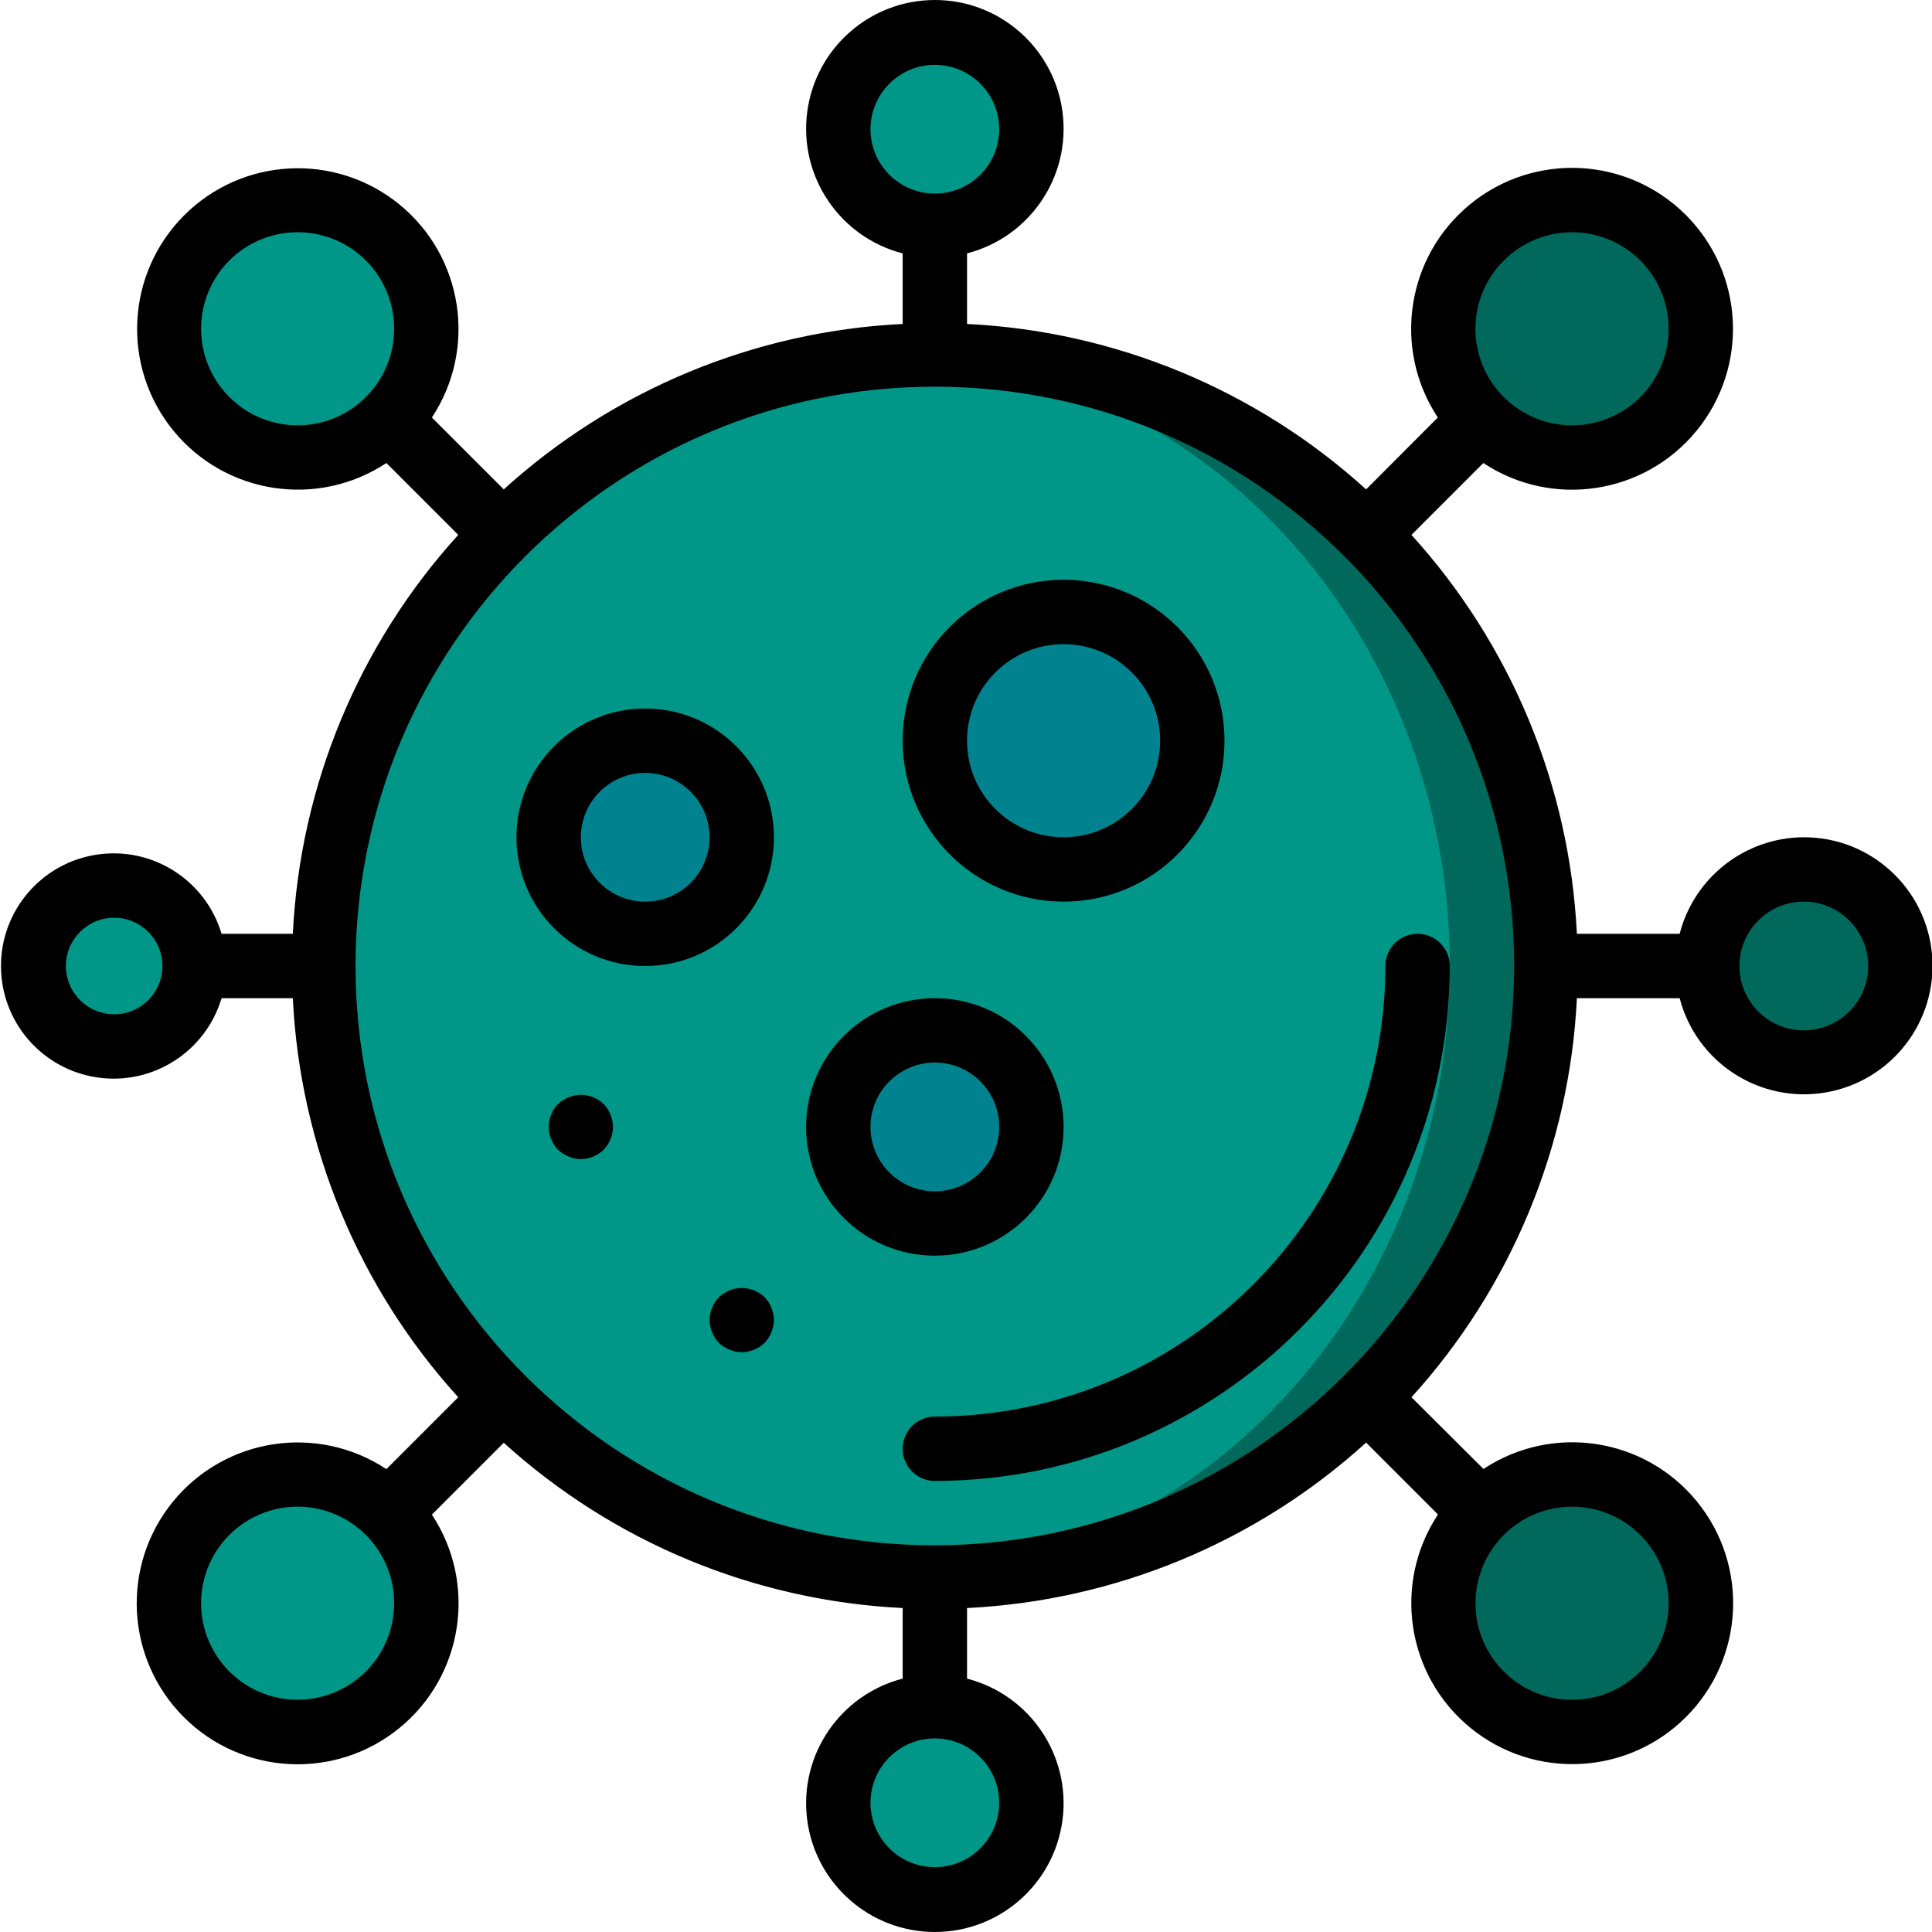 <svg height="18px" viewBox="0 0 512 512.256" width="18px" xmlns="http://www.w3.org/2000/svg"><path d="m409.875 256.129c0 89.543-72.59 162.133-162.133 162.133-4.27 0-8.621-.172-12.801-.512-84.285-6.715-149.258-77.07-149.258-161.621 0-84.551 64.973-154.91 149.258-161.621 4.18-.344 8.531-.512 12.801-.512 43 0 84.238 17.082 114.645 47.484 30.406 30.406 47.488 71.648 47.488 114.648zm0 0" fill="#00695c"/><path d="m384.273 256.129c0-89.262-66.859-161.621-149.332-161.621-82.477 0-149.336 72.359-149.336 161.621 0 89.262 66.859 161.621 149.336 161.621 82.473 0 149.332-72.359 149.332-161.621zm0 0" fill="#009688"/><path d="m316.008 196.395c0 18.852-15.281 34.133-34.133 34.133s-34.133-15.281-34.133-34.133c0-18.852 15.281-34.133 34.133-34.133s34.133 15.281 34.133 34.133zm0 0" fill="#00838f"/><path d="m196.539 221.996c0 14.137-11.461 25.598-25.598 25.598-14.141 0-25.602-11.461-25.602-25.598 0-14.141 11.461-25.602 25.602-25.602 14.137 0 25.598 11.461 25.598 25.602zm0 0" fill="#00838f"/><path d="m273.34 298.793c0 14.141-11.461 25.602-25.598 25.602-14.141 0-25.602-11.461-25.602-25.602 0-14.137 11.461-25.598 25.602-25.598 14.137 0 25.598 11.461 25.598 25.598zm0 0" fill="#00838f"/><g fill="#009688"><path d="m273.34 34.262c0 14.137-11.461 25.598-25.598 25.598-14.141 0-25.602-11.461-25.602-25.598 0-14.141 11.461-25.602 25.602-25.602 14.137 0 25.598 11.461 25.598 25.602zm0 0"/><path d="m112.922 87.176c0 18.852-15.281 34.133-34.133 34.133-18.852 0-34.133-15.281-34.133-34.133 0-18.852 15.281-34.133 34.133-34.133 18.852 0 34.133 15.281 34.133 34.133zm0 0"/><path d="m51.473 256.129c0 11.781-9.551 21.332-21.332 21.332s-21.332-9.551-21.332-21.332 9.551-21.336 21.332-21.336 21.332 9.555 21.332 21.336zm0 0"/><path d="m112.922 425.078c0 18.852-15.281 34.133-34.133 34.133-18.852 0-34.133-15.281-34.133-34.133s15.281-34.133 34.133-34.133c18.852 0 34.133 15.281 34.133 34.133zm0 0"/><path d="m273.34 477.996c0 14.137-11.461 25.598-25.598 25.598-14.141 0-25.602-11.461-25.602-25.598 0-14.141 11.461-25.602 25.602-25.602 14.137 0 25.598 11.461 25.598 25.602zm0 0"/></g><path d="m450.824 425.078c0 18.852-15.281 34.133-34.133 34.133-18.852 0-34.133-15.281-34.133-34.133s15.281-34.133 34.133-34.133c18.852 0 34.133 15.281 34.133 34.133zm0 0" fill="#00695c"/><path d="m503.742 256.129c0 14.137-11.465 25.598-25.602 25.598s-25.602-11.461-25.602-25.598c0-14.141 11.465-25.602 25.602-25.602s25.602 11.461 25.602 25.602zm0 0" fill="#00695c"/><path d="m450.824 87.176c0 18.852-15.281 34.133-34.133 34.133-18.852 0-34.133-15.281-34.133-34.133 0-18.852 15.281-34.133 34.133-34.133 18.852 0 34.133 15.281 34.133 34.133zm0 0" fill="#00695c"/><path d="m247.742 375.594c-4.715 0-8.535 3.82-8.535 8.535 0 4.711 3.82 8.531 8.535 8.531 75.367-.09 136.441-61.164 136.531-136.531 0-4.715-3.82-8.535-8.531-8.535-4.715 0-8.535 3.82-8.535 8.535-.07 65.949-53.516 119.395-119.465 119.465zm0 0"/><path d="m281.875 239.062c23.562 0 42.664-19.105 42.664-42.668s-19.102-42.668-42.664-42.668c-23.566 0-42.668 19.105-42.668 42.668.027 23.551 19.113 42.637 42.668 42.668zm0-68.27c14.137 0 25.598 11.465 25.598 25.602s-11.461 25.602-25.598 25.602c-14.141 0-25.602-11.465-25.602-25.602s11.461-25.602 25.602-25.602zm0 0"/><path d="m170.941 187.859c-18.852 0-34.133 15.285-34.133 34.137 0 18.852 15.281 34.133 34.133 34.133 18.852 0 34.133-15.281 34.133-34.133 0-18.852-15.281-34.137-34.133-34.137zm0 51.203c-9.426 0-17.066-7.641-17.066-17.066 0-9.426 7.641-17.066 17.066-17.066 9.426 0 17.066 7.641 17.066 17.066 0 9.426-7.641 17.066-17.066 17.066zm0 0"/><path d="m281.875 298.793c0-18.852-15.285-34.133-34.133-34.133-18.852 0-34.137 15.281-34.137 34.133 0 18.852 15.285 34.137 34.137 34.137 18.848 0 34.133-15.285 34.133-34.137zm-51.203 0c0-9.426 7.645-17.066 17.07-17.066 9.426 0 17.066 7.641 17.066 17.066s-7.641 17.066-17.066 17.066c-9.426 0-17.07-7.641-17.07-17.066zm0 0"/><path d="m150.633 290.945c-1.035.43-1.988 1.039-2.816 1.789-1.559 1.637-2.441 3.801-2.477 6.059.016 1.117.246 2.219.684 3.246.41 1.043 1.02 2 1.793 2.812.828.754 1.781 1.359 2.816 1.793 1.023.438 2.125.668 3.242.684 2.258-.035 4.422-.918 6.059-2.477.77-.812 1.379-1.77 1.789-2.812.438-1.027.672-2.129.684-3.246-.031-2.258-.914-4.422-2.473-6.059-2.477-2.375-6.121-3.078-9.301-1.789zm0 0"/><path d="m193.297 342.145c-1.031.434-1.984 1.039-2.816 1.793-1.555 1.633-2.441 3.797-2.473 6.059.012 1.113.246 2.215.684 3.242.41 1.043 1.02 2 1.789 2.816.832.75 1.785 1.359 2.816 1.789 1.027.438 2.129.672 3.242.684 2.262-.031 4.426-.918 6.059-2.473.773-.816 1.383-1.773 1.793-2.816.438-1.027.668-2.129.684-3.242-.035-2.262-.918-4.426-2.477-6.059-2.477-2.379-6.117-3.082-9.301-1.793zm0 0"/><path d="m478.141 221.996c-15.516.055-29.043 10.574-32.922 25.598h-27.246c-1.93-39.273-17.43-76.656-43.863-105.77l19.055-19.055c18.273 12.078 42.723 8.359 56.578-8.609 13.852-16.965 12.609-41.668-2.879-57.156-15.488-15.488-40.188-16.73-57.156-2.879-16.965 13.855-20.688 38.305-8.609 56.578l-19.012 19.055c-29.121-26.441-66.523-41.945-105.812-43.863v-18.711c16.645-4.297 27.492-20.301 25.328-37.352-2.164-17.051-16.672-29.832-33.859-29.832-17.191 0-31.695 12.781-33.863 29.832-2.164 17.051 8.688 33.055 25.328 37.352v18.711c-39.273 1.93-76.66 17.434-105.77 43.863l-19.055-19.055c12.055-18.25 8.332-42.66-8.609-56.492-16.941-13.828-41.605-12.586-57.07 2.879s-16.707 40.129-2.879 57.07c13.832 16.945 38.242 20.664 56.492 8.609l19.055 19.055c-26.43 29.113-41.934 66.496-43.863 105.77h-18.891c-4.238-14.211-18.262-23.16-32.934-21.02-14.676 2.141-25.555 14.723-25.555 29.555 0 14.828 10.879 27.41 25.555 29.551 14.672 2.145 28.695-6.809 32.934-21.02h18.891c1.918 39.289 17.422 76.691 43.863 105.812l-19.055 19.059c-18.273-12.082-42.723-8.359-56.578 8.605-13.852 16.969-12.609 41.668 2.879 57.156 15.488 15.488 40.191 16.734 57.156 2.879 16.965-13.852 20.688-38.305 8.609-56.578l19.055-19.055c29.117 26.418 66.5 41.906 105.77 43.82v18.715c-16.641 4.297-27.492 20.297-25.328 37.348 2.168 17.055 16.672 29.832 33.863 29.832 17.188 0 31.695-12.777 33.859-29.832 2.164-17.051-8.684-33.051-25.328-37.348v-18.715c39.289-1.918 76.691-17.422 105.812-43.863l19.055 19.059c-12.078 18.27-8.355 42.723 8.609 56.574 16.965 13.855 41.668 12.609 57.156-2.879s16.73-40.188 2.879-57.156c-13.855-16.965-38.305-20.684-56.578-8.605l-19.098-19.016c26.441-29.121 41.945-66.523 43.863-105.812h27.246c4.465 17.133 21.305 27.992 38.754 24.988 17.445-3.004 29.688-18.867 28.168-36.508-1.523-17.637-16.297-31.172-34-31.145zm-79.547-152.918c7.32-7.324 18.332-9.516 27.898-5.555 9.566 3.961 15.805 13.297 15.805 23.652s-6.238 19.691-15.805 23.652c-9.566 3.961-20.578 1.77-27.898-5.551-4.82-4.793-7.531-11.305-7.531-18.102 0-6.793 2.711-13.309 7.531-18.098zm-167.922-34.816c0-9.426 7.645-17.066 17.07-17.066 9.426 0 17.066 7.641 17.066 17.066s-7.641 17.066-17.066 17.066c-9.426 0-17.07-7.641-17.07-17.066zm-169.98 71.016c-7.324-7.324-9.516-18.336-5.555-27.902 3.961-9.566 13.297-15.805 23.652-15.805 10.355 0 19.691 6.238 23.652 15.805 3.961 9.566 1.77 20.578-5.555 27.902-9.996 9.992-26.199 9.992-36.195 0zm-30.551 163.652c-7.07 0-12.801-5.734-12.801-12.801 0-7.07 5.73-12.801 12.801-12.801s12.801 5.73 12.801 12.801c0 7.066-5.73 12.801-12.801 12.801zm66.746 174.25c-7.32 7.32-18.332 9.512-27.898 5.551-9.566-3.961-15.805-13.297-15.805-23.652s6.238-19.688 15.805-23.652c9.566-3.961 20.578-1.77 27.898 5.555 9.996 9.996 9.996 26.203 0 36.199zm167.922 34.816c0 9.426-7.641 17.066-17.066 17.066-9.426 0-17.07-7.641-17.07-17.066 0-9.426 7.645-17.066 17.07-17.066 9.426 0 17.066 7.641 17.066 17.066zm151.891-78.508c12.215.004 22.723 8.637 25.102 20.617 2.375 11.98-4.043 23.973-15.328 28.641-11.289 4.668-24.301.711-31.078-9.449-6.781-10.16-5.438-23.695 3.207-32.324 4.797-4.805 11.309-7.496 18.098-7.484zm-168.957 10.238c-84.832 0-153.602-68.77-153.602-153.598 0-84.832 68.77-153.602 153.602-153.602 84.828 0 153.598 68.77 153.598 153.602-.098 84.789-68.809 153.5-153.598 153.598zm230.398-136.531c-9.426 0-17.066-7.641-17.066-17.066 0-9.426 7.641-17.066 17.066-17.066s17.066 7.641 17.066 17.066c0 9.426-7.641 17.066-17.066 17.066zm0 0"/></svg>